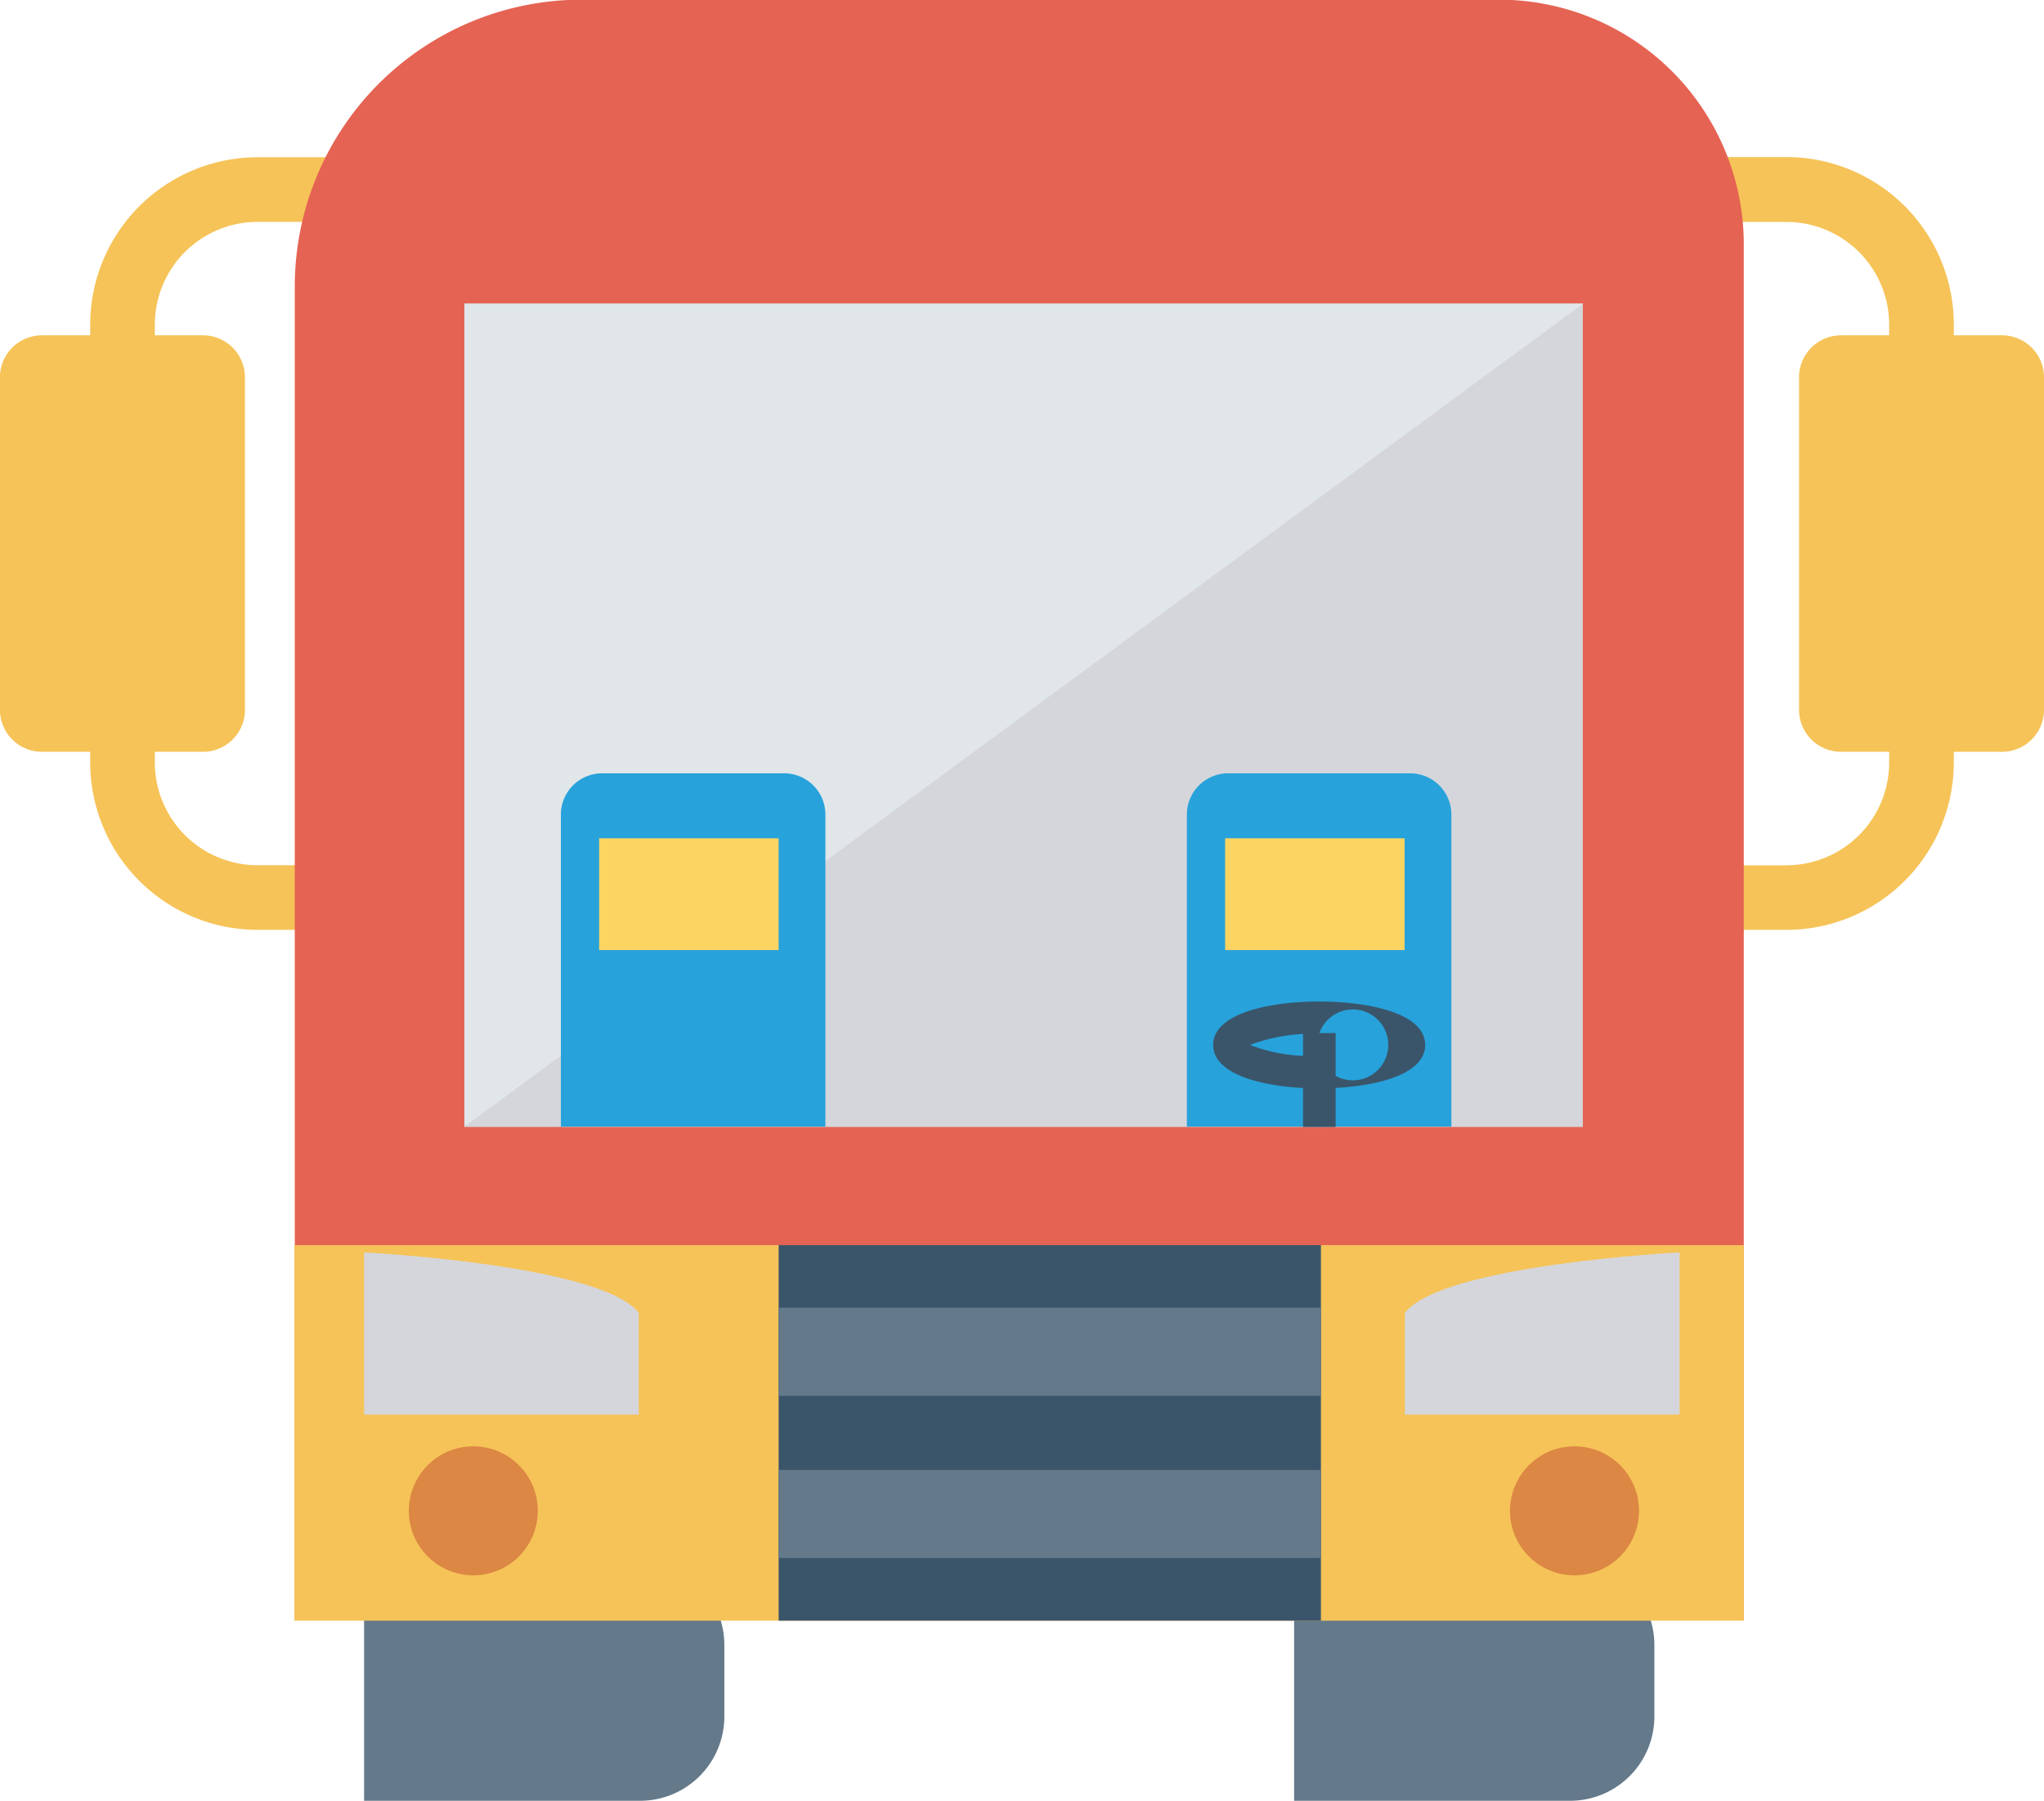 <svg xmlns="http://www.w3.org/2000/svg" width="32" height="28.195" viewBox="0 0 32 28.195">
    <g id="_082-bus-2" data-name="082-bus-2" transform="translate(-2067 -1768.905)">
        <rect id="Vector" width="2.15" height="1.5" transform="translate(2082.67 1772.1)" fill="#fcd462" />
        <g id="Group">
            <path id="Vector-2" data-name="Vector"
                d="M2074.366,1783.464h-3.334a2.623,2.623,0,0,1-2.62-2.62v-6.857a2.623,2.623,0,0,1,2.62-2.62h3.334v12.1Zm-3.334-11.085a1.61,1.61,0,0,0-1.608,1.608v6.857a1.61,1.61,0,0,0,1.608,1.608h2.323v-10.074Z"
                fill="#f6c358" />
            <path id="Vector-3" data-name="Vector"
                d="M2070.177,1774.155h-2.52a.658.658,0,0,0-.658.658v5.205a.658.658,0,0,0,.658.658h2.52a.658.658,0,0,0,.658-.658v-5.205A.658.658,0,0,0,2070.177,1774.155Z"
                fill="#f6c358" />
            <path id="Vector-4" data-name="Vector"
                d="M2094.968,1783.464h-3.334v-12.1h3.334a2.623,2.623,0,0,1,2.62,2.62v6.857A2.623,2.623,0,0,1,2094.968,1783.464Zm-2.323-11.085v10.074h2.323a1.61,1.61,0,0,0,1.608-1.608v-6.857a1.61,1.61,0,0,0-1.608-1.608Z"
                fill="#f6c358" />
            <path id="Vector-5" data-name="Vector"
                d="M2098.342,1774.155h-2.52a.658.658,0,0,0-.657.658v5.205a.658.658,0,0,0,.657.658h2.52a.658.658,0,0,0,.658-.658v-5.205A.658.658,0,0,0,2098.342,1774.155Z"
                fill="#f6c358" />
        </g>
        <g id="Group-2" data-name="Group">
            <path id="Vector-6" data-name="Vector"
                d="M0,0H4.32A1.32,1.32,0,0,1,5.64,1.32V2.44A1.32,1.32,0,0,1,4.32,3.76H0a0,0,0,0,1,0,0V0A0,0,0,0,1,0,0Z"
                transform="translate(2072.7 1793.34)" fill="#64798a" />
            <path id="Vector-7" data-name="Vector"
                d="M0,0H4.32A1.32,1.32,0,0,1,5.64,1.32V2.44A1.32,1.32,0,0,1,4.32,3.76H0a0,0,0,0,1,0,0V0A0,0,0,0,1,0,0Z"
                transform="translate(2087.26 1793.34)" fill="#64798a" />
        </g>
        <path id="Vector-8" data-name="Vector"
            d="M2090.471,1768.9h-14.366a4.49,4.49,0,0,0-4.49,4.49v20.882H2094.3v-21.54A3.832,3.832,0,0,0,2090.471,1768.9Z"
            fill="#e56353" />
        <rect id="Vector-9" data-name="Vector" width="17.51" height="12.89" transform="translate(2074.27 1773.66)"
            fill="#d5d6db" />
        <path id="Vector-10" data-name="Vector" d="M2074.271,1786.545v-12.887h17.515Z" fill="#e1e6e9" />
        <path id="Vector-11" data-name="Vector"
            d="M2079.276,1781.013h-2.849a.646.646,0,0,0-.646.646v4.886h4.141v-4.886A.646.646,0,0,0,2079.276,1781.013Z"
            fill="#27a2db" />
        <rect id="Vector-12" data-name="Vector" width="2.81" height="1.75" transform="translate(2076.38 1782.03)"
            fill="#fcd462" />
        <path id="Vector-13" data-name="Vector"
            d="M2089.076,1781.013h-2.849a.647.647,0,0,0-.646.646v4.886h4.141v-4.886A.646.646,0,0,0,2089.076,1781.013Z"
            fill="#27a2db" />
        <rect id="Vector-14" data-name="Vector" width="2.81" height="1.75" transform="translate(2086.18 1782.03)"
            fill="#fcd462" />
        <g id="Group-3" data-name="Group">
            <path id="Vector-15" data-name="Vector"
                d="M2087.652,1785.945h-.133c-.738-.021-1.526-.21-1.526-.679,0-.5.894-.68,1.66-.68s1.659.178,1.659.68S2088.417,1785.945,2087.652,1785.945Zm0-.853a2.773,2.773,0,0,0-1.083.174,2.61,2.61,0,0,0,.964.173l.119,0a.555.555,0,1,0,0-.348Z"
                fill="#3a556a" />
            <rect id="Vector-16" data-name="Vector" width="0.51" height="1.47" transform="translate(2087.4 1785.08)"
                fill="#3a556a" />
        </g>
        <rect id="Vector-17" data-name="Vector" width="22.69" height="5.88" transform="translate(2071.61 1788.4)"
            fill="#f6c358" />
        <rect id="Vector-18" data-name="Vector" width="8.49" height="5.88" transform="translate(2079.19 1788.4)"
            fill="#3a556a" />
        <g id="Group-4" data-name="Group">
            <rect id="Vector-19" data-name="Vector" width="8.49" height="1.38" transform="translate(2079.19 1789.38)"
                fill="#64798a" />
            <rect id="Vector-20" data-name="Vector" width="8.49" height="1.38" transform="translate(2079.19 1791.92)"
                fill="#64798a" />
        </g>
        <g id="Group-5" data-name="Group">
            <circle id="Vector-21" data-name="Vector" cx="1.01" cy="1.01" r="1.01" transform="translate(2073.4 1791.55)"
                fill="#dc8744" />
            <circle id="Vector-22" data-name="Vector" cx="1.01" cy="1.01" r="1.01"
                transform="translate(2090.64 1791.55)" fill="#dc8744" />
        </g>
        <g id="Group-6" data-name="Group">
            <path id="Vector-23" data-name="Vector" d="M2072.7,1788.514s3.73.19,4.3.948v1.591h-4.3Z" fill="#d5d6db" />
            <path id="Vector-24" data-name="Vector" d="M2093.295,1788.514s-3.73.19-4.3.948v1.591h4.3Z" fill="#d5d6db" />
        </g>
    </g>
</svg>